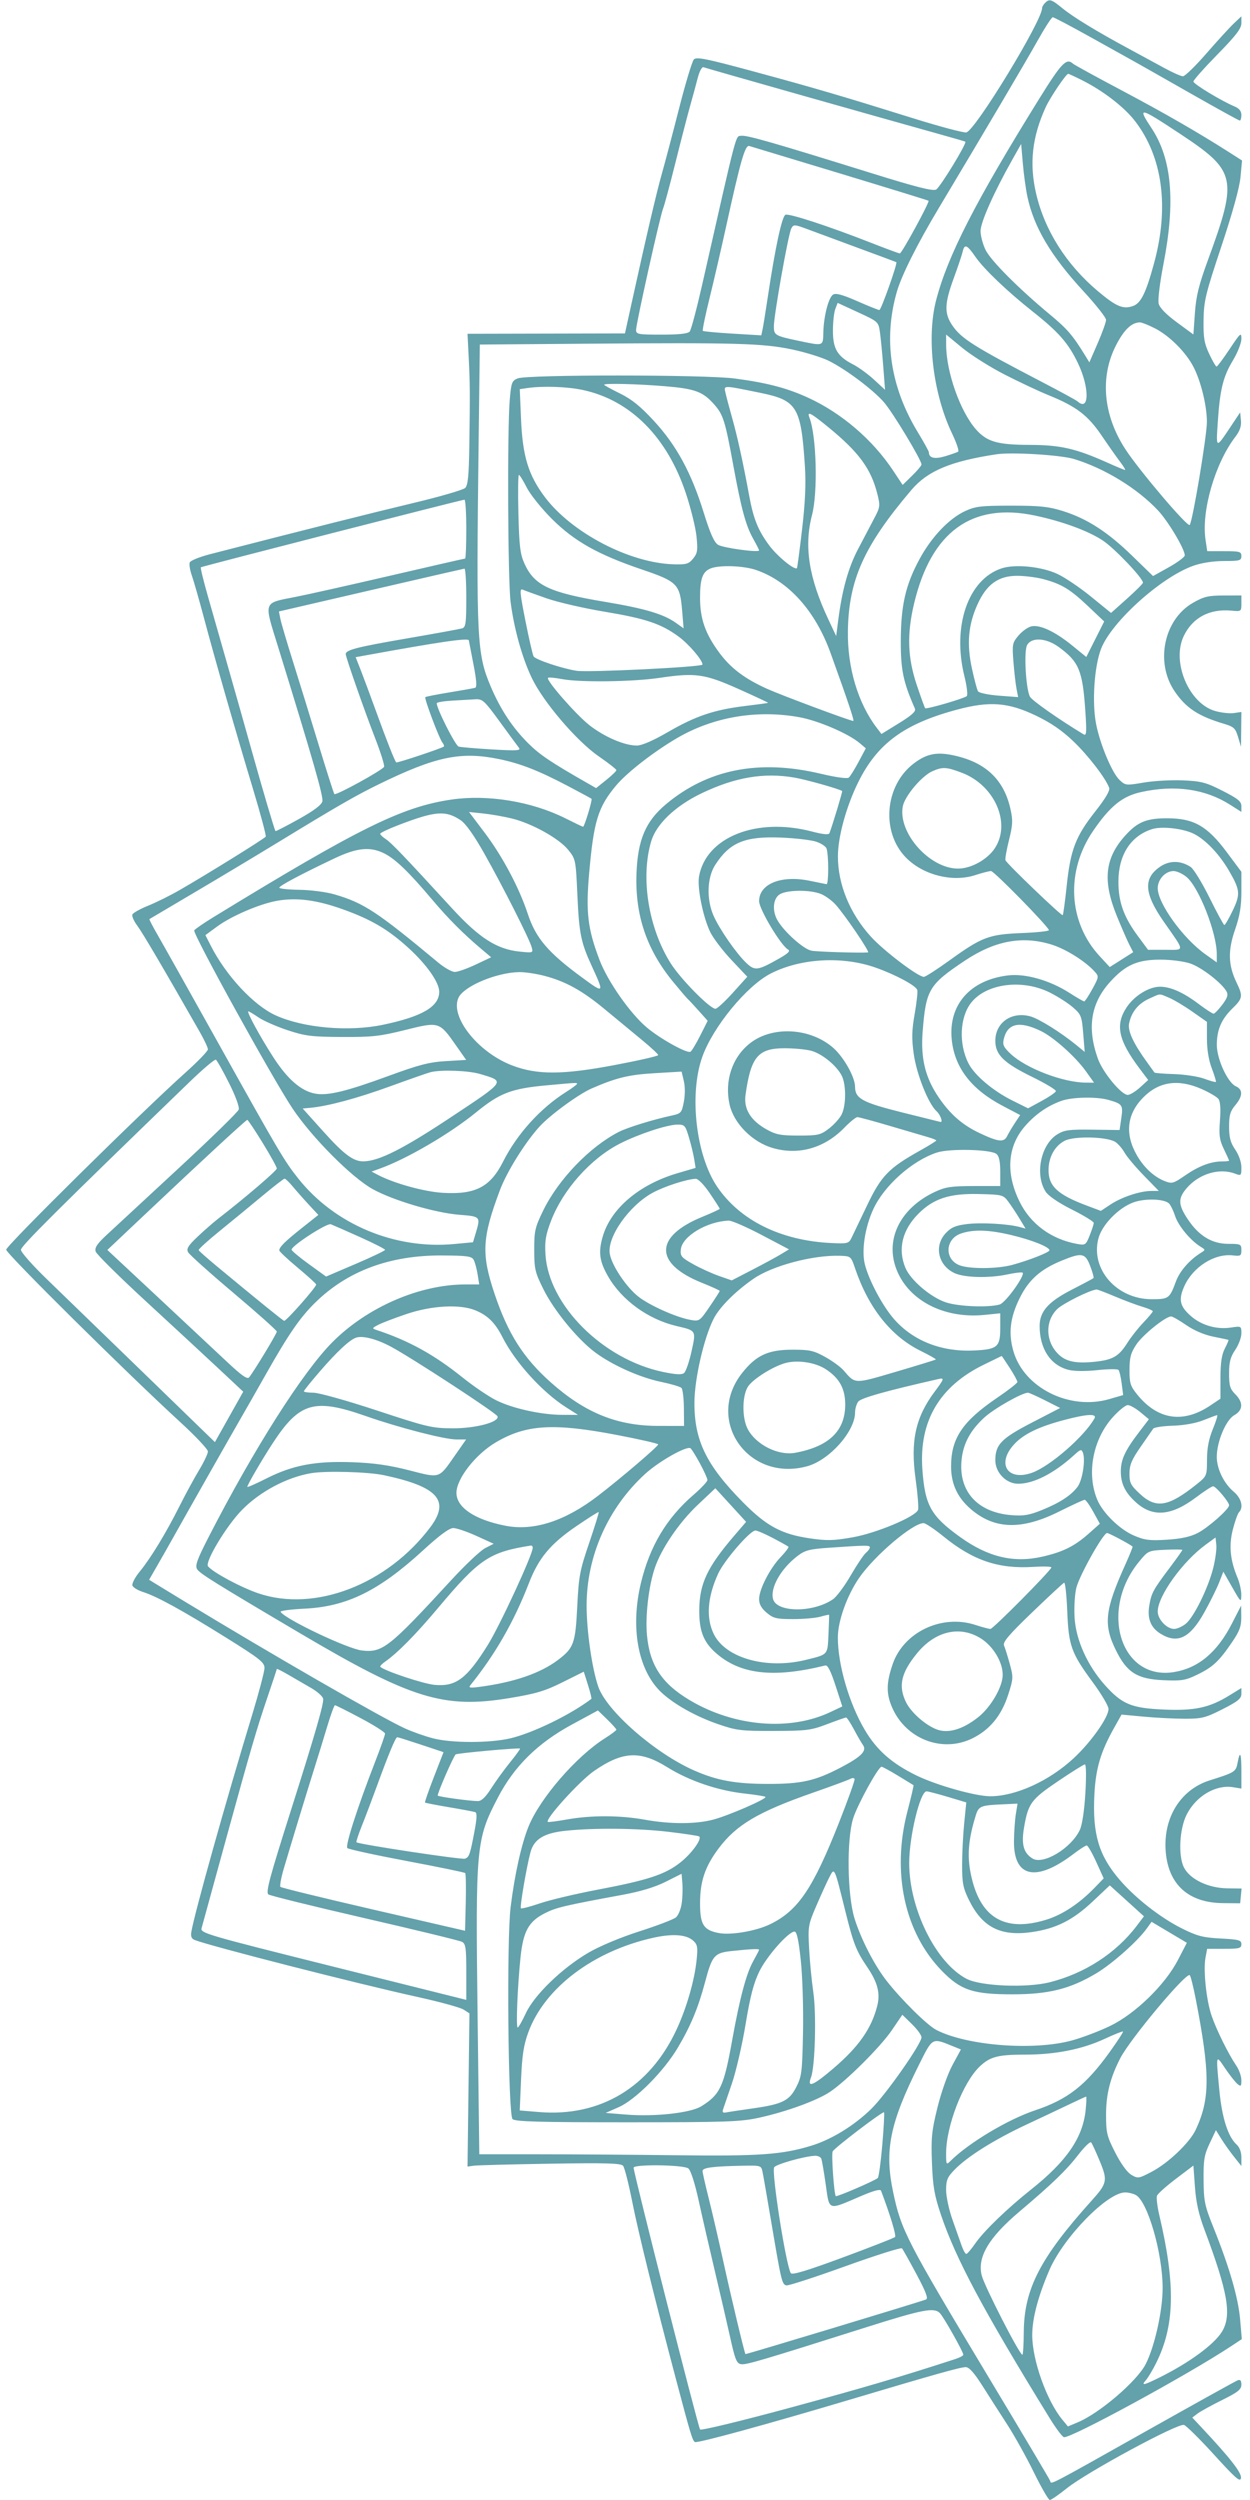 <svg
  xmlns="http://www.w3.org/2000/svg"
  width="380"
  height="760"
  viewBox="0 0 503 1016"
  fill="none"
>
  <path
    fill-rule="evenodd"
    clip-rule="evenodd"
    d="M422.2 1.2C421.54 1.86 421 2.805 421 3.3C421 8.494 393.674 53.304 390.194 53.817C389.012 53.991 379.373 51.425 368.773 48.116C339.327 38.922 328.474 35.738 303.632 29.006C284.567 23.839 280.551 23.032 279.487 24.154C278.785 24.894 276.089 33.825 273.495 44C270.902 54.175 267.755 66.1 266.503 70.5C264.356 78.042 260.109 96.219 254.119 123.5L251.484 135.5L219.492 135.576L187.5 135.651L187.971 145.076C188.514 155.963 188.542 159.818 188.229 181.179C188.053 193.261 187.669 197.188 186.559 198.298C185.767 199.091 176.204 201.865 165.309 204.464C148.655 208.436 120.852 215.437 82.816 225.235C78.59 226.324 74.894 227.833 74.604 228.59C74.314 229.346 74.704 231.744 75.471 233.918C76.238 236.092 78.458 243.862 80.404 251.185C84.849 267.912 93.189 296.992 100.396 320.892C103.447 331.008 105.74 339.612 105.492 340.013C104.995 340.818 81.53 355.377 70.5 361.726C66.65 363.941 60.858 366.815 57.629 368.111C54.4 369.408 51.547 371.016 51.29 371.685C51.034 372.355 51.937 374.387 53.297 376.201C55.398 379.002 63.975 393.59 78.666 419.346C80.5 422.561 82 425.763 82 426.462C82 427.16 77.838 431.461 72.75 436.019C54.99 451.933 -5.29901e-06 506.256 0.016 507.871C0.032 509.484 49.059 558.052 70.75 577.942C76.938 583.616 81.999 588.988 81.997 589.879C81.996 590.771 80.38 594.178 78.407 597.451C76.433 600.724 72.831 607.358 70.402 612.194C64.905 623.14 58.78 633.204 54.248 638.739C52.339 641.07 51.021 643.612 51.319 644.388C51.616 645.164 53.579 646.343 55.68 647.008C61.285 648.781 71.704 654.509 89.354 665.52C103.087 674.088 104.998 675.6 104.985 677.89C104.977 679.326 102.709 687.925 99.946 697C89.322 731.895 76.589 777.341 75.261 785.107C74.94 786.984 75.332 787.914 76.657 788.426C83.308 790.992 142.734 806.184 167 811.522C176.075 813.518 184.576 815.844 185.891 816.691L188.281 818.23L187.891 849.365L187.5 880.5L190 880.144C191.375 879.948 205.357 879.58 221.072 879.327C243.93 878.958 249.859 879.129 250.724 880.183C251.318 880.907 252.963 887.35 254.381 894.5C256.916 907.29 263.51 934.046 272.371 967.5C278.181 989.433 278.904 991.822 279.914 992.447C280.855 993.029 308.867 985.36 343.5 975.039C377.9 964.787 387.838 962 389.995 962C391.337 962 393.441 964.358 396.724 969.541C399.351 973.688 403.892 980.775 406.815 985.291C409.738 989.806 414.616 998.562 417.653 1004.75C420.691 1010.94 423.612 1016 424.145 1016C424.677 1016 427.779 1013.86 431.038 1011.25C439.258 1004.66 476.331 984.625 478.692 985.495C479.686 985.862 485.225 991.357 491 997.706C499.75 1007.33 501.555 1008.88 501.829 1007.05C502.144 1004.95 497.531 999.036 485.788 986.5L482.042 982.5L484.159 980.892C485.323 980.007 489.81 977.532 494.13 975.392C500.605 972.183 501.986 971.086 501.992 969.143C501.998 967.442 501.576 966.949 500.477 967.37C499.64 967.692 484.002 976.365 465.727 986.645C422.227 1011.11 424.845 1009.75 424.287 1008.23C424.031 1007.53 412.806 988.634 399.343 966.232C365.816 910.442 363.745 906.425 360.458 890.8C356.898 873.876 359.127 862.886 370.917 839.235C376.573 827.889 376.174 828.11 384.757 831.585L388.015 832.904L384.604 839.202C382.669 842.776 380.027 850.231 378.497 856.437C376.138 866.004 375.855 868.823 376.24 878.937C376.604 888.536 377.221 892.113 379.869 900C385.889 917.925 397.094 938.895 424.063 982.708C426.503 986.673 429.1 990.161 429.833 990.459C432.041 991.357 480.139 965.201 497.924 953.431L502.174 950.619L501.481 942.559C500.731 933.841 497.098 921.302 490.743 905.5C487.077 896.383 486.714 894.661 486.634 886C486.558 877.785 486.892 875.769 489.097 871.097L491.648 865.695L493.809 869.191C494.997 871.113 497.326 874.394 498.985 876.481L502 880.275V876.792C502 874.636 501.274 872.653 500.092 871.584C496.551 868.379 494.106 860.69 493.035 849.393C491.635 834.629 491.567 834.884 495.373 840.536C497.229 843.291 499.479 846.152 500.373 846.895C501.811 848.088 501.999 847.912 501.993 845.372C501.99 843.793 501.066 841.15 499.941 839.5C496.741 834.806 491.901 825.027 489.899 819.207C487.75 812.961 486.46 800.692 487.416 795.596L488.091 792H495.045C501.178 792 502 791.779 502 790.125C502 788.476 500.988 788.198 493.562 787.808C486.361 787.43 484.051 786.83 477.812 783.715C469.122 779.378 458.905 771.385 452.492 763.908C444.07 754.089 441.473 745.383 442.247 729.564C442.775 718.758 444.744 712.055 450.299 702.156L453.297 696.811L462.399 697.656C467.404 698.12 474.918 698.5 479.096 698.5C485.942 698.5 487.448 698.116 494.346 694.613C500.616 691.429 502 690.3 502 688.372V686.018L497.1 689.033C488.987 694.025 483.029 695.309 470.49 694.764C457.351 694.193 453.547 692.626 446.64 684.945C439.504 677.008 434.805 666.64 434.221 657.545C433.955 653.397 434.267 647.952 434.923 645.29C436.154 640.293 445.825 623.046 447.412 623.017C448.109 623.004 456.18 627.277 457.773 628.502C457.923 628.618 456.645 631.814 454.933 635.606C446.481 654.329 445.828 660.146 451.001 670.655C455.494 679.781 459.67 682.386 470.54 682.847C477.83 683.156 479.342 682.894 484.305 680.464C490.495 677.433 493.024 675.037 498.371 667.138C501.288 662.827 501.99 660.866 501.951 657.138L501.901 652.5L498.172 659.783C492.134 671.573 484.453 677.976 474.458 679.552C452.987 682.937 444.1 654.579 460.399 634.688C464.077 630.2 464.171 630.157 471.057 629.83C474.878 629.648 478.003 629.685 478.002 629.911C478.001 630.137 475.6 633.512 472.667 637.411C466.123 646.109 465.406 647.448 464.563 652.545C463.686 657.843 465.189 661.535 469.225 663.996C476.063 668.165 481.098 665.705 486.878 655.369C489.207 651.205 491.914 645.759 492.892 643.268L494.671 638.739L498.301 645.12C501.792 651.256 501.932 651.375 501.965 648.218C501.984 646.413 501.296 643.263 500.436 641.218C497.428 634.067 496.852 628.127 498.531 621.571C499.384 618.242 500.514 615.086 501.041 614.559C502.954 612.646 502 608.871 498.956 606.31C494.888 602.887 492 596.977 492 592.077C492 585.892 495.699 577.077 499.107 575.138C502.714 573.087 502.858 569.949 499.5 566.591C497.398 564.489 497 563.151 497 558.185C497 553.534 497.531 551.496 499.5 548.595C500.875 546.569 502 543.554 502 541.894C502 538.904 501.962 538.883 497.679 539.525C491.931 540.387 485.758 538.605 481.478 534.847C476.975 530.893 476.367 528.219 478.747 522.839C482.253 514.914 491.029 509.318 498.571 510.198C501.685 510.562 502 510.364 501.997 508.049C501.994 505.637 501.709 505.5 496.673 505.5C490.018 505.5 484.668 502.234 480.151 495.414C476.314 489.622 476.207 487.096 479.626 483.033C484.645 477.067 492.976 474.52 499.435 476.975C501.888 477.908 502 477.796 502 474.422C502 472.306 500.999 469.421 499.5 467.215C497.557 464.356 497 462.267 497 457.845C497 453.233 497.474 451.59 499.5 449.182C502.594 445.506 502.69 442.78 499.773 441.487C496.451 440.015 492.037 430.471 492.017 424.718C491.995 418.57 493.859 414.204 498.38 409.813C502.552 405.762 502.702 404.828 500.056 399.353C496.636 392.273 496.456 386.411 499.399 377.885C501.358 372.209 502 368.369 502 362.326V354.302L496.085 346.356C488.169 335.723 482.691 332.583 472 332.55C463.511 332.524 459.879 333.988 454.925 339.432C446.487 348.706 445.501 357.86 451.391 372.277C453.363 377.104 455.665 382.386 456.507 384.014L458.037 386.973L453.269 389.996L448.5 393.019L444.384 388.561C431.598 374.712 430.542 354.024 441.784 337.618C448.653 327.595 453.625 323.576 461.231 321.9C474.962 318.874 487.272 320.616 497.355 327.01L502 329.956V327.615C502 325.703 500.598 324.562 494.344 321.387C487.567 317.947 485.708 317.459 478.161 317.14C473.471 316.942 466.328 317.345 462.287 318.036C455.157 319.256 454.869 319.226 452.504 317.004C449.448 314.133 444.562 302.48 442.953 294.225C441.246 285.468 442.195 270.993 444.949 263.761C449.133 252.778 469.396 234.521 482.522 229.908C485.882 228.727 490.626 228 494.975 228C501.333 228 502 227.81 502 226C502 224.192 501.333 224 495.061 224H488.123L487.434 219.41C485.678 207.701 491.251 188.405 499.517 177.566C501.381 175.122 502.045 173.19 501.818 170.863L501.5 167.593L497.534 173.547C491.623 182.419 491.684 182.441 492.398 171.683C493.288 158.274 494.543 153.141 498.565 146.462C500.473 143.294 502 139.407 502 137.72C502 134.911 501.641 135.221 497.25 141.819C494.638 145.745 492.239 148.967 491.921 148.978C491.602 148.99 490.252 146.674 488.921 143.83C486.902 139.519 486.521 137.236 486.625 130.08C486.739 122.281 487.4 119.55 493.884 100.079C498.452 86.363 501.242 76.244 501.642 71.945L502.266 65.231L496.883 61.791C484.53 53.895 470.42 45.778 453 36.547C442.825 31.155 434.072 26.351 433.55 25.872C430.905 23.445 428.898 25.54 419.757 40.266C393.964 81.818 382.599 104.027 377.948 121.97C373.957 137.366 376.676 160.025 384.464 176.28C386.251 180.009 387.343 183.288 386.892 183.567C386.44 183.846 384.065 184.678 381.614 185.416C377.337 186.703 375 186.144 375 183.835C375 183.415 372.977 179.739 370.504 175.666C359.339 157.275 356.441 137.939 361.958 118.646C363.876 111.94 370.241 99.23 379.056 84.5C398.033 52.793 414.427 25.021 419.05 16.75C422.048 11.388 424.877 7 425.337 7C425.797 7 432.772 10.678 440.837 15.173C448.902 19.668 457.075 24.22 459 25.29C460.925 26.359 471.097 32.131 481.605 38.117C492.113 44.103 501.001 49 501.355 49C501.71 49 502 47.974 502 46.719C502 45.179 501.107 44.062 499.25 43.28C493.82 40.991 482.5 34.134 482.5 33.133C482.5 32.571 486.888 27.631 492.25 22.154C499.867 14.376 502 11.587 502 9.411V6.626L498.902 9.563C497.199 11.178 492.184 16.663 487.758 21.75C483.333 26.837 479.057 31 478.257 31C477.457 31 474.034 29.483 470.651 27.629C467.268 25.775 460.9 22.317 456.5 19.945C443.282 12.82 433.741 7.012 429.332 3.408C424.755 -0.334 423.975 -0.575 422.2 1.2ZM324 38.932C345.725 45.085 369.35 51.747 376.5 53.736C383.65 55.725 389.641 57.452 389.813 57.573C390.572 58.107 379.551 76.17 377.941 77.032C376.611 77.744 370 76.078 352.324 70.576C311.526 57.877 301.014 54.858 298.73 55.184C296.349 55.524 297.341 51.741 282.913 115.493C280.673 125.39 278.372 134.052 277.798 134.743C277.083 135.604 273.489 136 266.378 136C256.789 136 256 135.853 256 134.068C256 131.567 265.783 87.633 266.989 84.72C267.495 83.499 269.761 75.075 272.026 66C274.292 56.925 276.972 46.575 277.982 43C278.993 39.425 280.376 34.339 281.054 31.698C281.752 28.984 282.769 27.081 283.394 27.32C284.002 27.553 302.275 32.778 324 38.932ZM437.283 32.619C445.83 36.911 454.366 43.494 458.745 49.169C469.997 63.755 472.733 84.146 466.504 107C463.189 119.161 461.157 123.263 457.89 124.388C453.889 125.767 451.096 124.576 443.678 118.33C430.849 107.526 422.04 93.608 418.574 78.664C415.742 66.453 416.96 55.56 422.507 43.5C424.336 39.522 430.763 30 431.618 30C431.865 30 434.414 31.179 437.283 32.619ZM477 54.334C499.991 69.531 500.614 72.326 488.438 105.603C484.693 115.838 483.593 120.3 483.11 127.218L482.5 135.935L475.775 130.991C471.437 127.802 468.814 125.108 468.386 123.401C468.004 121.88 468.846 114.961 470.365 107.128C475.259 81.9 473.734 64.58 465.528 52.163C459.608 43.207 460.388 43.354 477 54.334ZM339 70.533C358.525 76.45 374.661 81.425 374.859 81.588C375.407 82.041 363.99 103 363.196 102.998C362.813 102.997 357.55 101.052 351.5 98.675C334.505 91.999 318.28 86.679 316.73 87.273C315.288 87.827 312.549 100.58 309.487 121C308.621 126.775 307.683 132.577 307.401 133.893L306.89 136.287L295.224 135.589C288.808 135.206 283.364 134.697 283.126 134.46C282.888 134.222 284.11 128.283 285.841 121.264C287.572 114.244 290.566 101.3 292.495 92.5C298.462 65.271 300.304 58.84 301.998 59.335C302.824 59.576 319.475 64.615 339 70.533ZM415.053 80C417.723 92.449 424.598 104.023 437.864 118.403C442.889 123.85 447 129.063 447 129.987C447 130.91 445.474 135.175 443.609 139.464L440.218 147.263L438.449 144.381C433.464 136.263 431.255 133.697 424.221 127.856C411.375 117.189 400.119 105.877 398.006 101.513C396.903 99.234 396 95.79 396 93.862C396 90.352 401.38 78.256 408.821 65.034L412.498 58.5L413.186 66.5C413.564 70.9 414.404 76.975 415.053 80ZM347 101.049C354.975 103.985 361.62 106.457 361.766 106.543C362.363 106.893 355.598 126 354.877 126C354.448 126 350.388 124.369 345.856 122.377C339.857 119.739 337.191 119.019 336.057 119.731C334.203 120.896 332.23 128.625 332.096 135.25C331.986 140.704 332.174 140.641 322.315 138.565C312.431 136.485 312 136.236 312 132.617C312 128.157 317.881 95.09 319.07 92.87C320.01 91.113 320.31 91.134 326.275 93.374C329.699 94.659 339.025 98.113 347 101.049ZM393.865 104.304C397.307 109.306 406.776 118.361 417.189 126.607C427.73 134.955 431.643 139.414 435.545 147.526C440.318 157.449 440.257 167.463 435.45 163.147C434.928 162.678 428.65 159.248 421.5 155.526C393.206 140.796 388.18 137.63 384.506 132.224C381.193 127.348 381.321 123.381 385.125 113C386.839 108.325 388.464 103.487 388.737 102.25C389.451 99.013 390.519 99.44 393.865 104.304ZM355.116 135.124C355.455 137.531 356.059 143.758 356.458 148.962L357.183 158.424L352.691 154.283C350.22 152.005 346.397 149.223 344.194 148.099C337.838 144.856 336 141.791 336 134.43C336 130.965 336.431 126.997 336.958 125.611L337.916 123.092L346.208 126.92C354.476 130.737 354.502 130.76 355.116 135.124ZM466.783 133.396C472.784 136.444 479.489 143.158 482.595 149.231C485.583 155.073 487.966 164.885 487.985 171.429C488.002 177.059 482.157 212.066 480.987 213.343C480.105 214.305 460.676 191.447 454.934 182.69C445.866 168.864 444.421 153.338 451 140.426C454.259 134.029 457.352 131.054 460.783 131.015C461.489 131.007 464.189 132.078 466.783 133.396ZM405.777 152.216C411.675 155.237 419.65 158.988 423.5 160.551C434.936 165.194 439.552 168.694 445.194 177C447.997 181.125 451.403 185.963 452.763 187.75C454.124 189.537 455.001 191 454.712 191C454.423 191 451.214 189.666 447.581 188.037C434.752 182.28 428.457 180.839 416 180.806C402.821 180.772 398.559 179.539 394.116 174.48C387.707 167.18 382.062 151.198 382.017 140.228L382 135.956L388.527 141.34C392.116 144.3 399.879 149.195 405.777 152.216ZM319.374 142.012C324.804 143.156 331.554 145.25 334.374 146.666C341.454 150.221 352.245 158.329 356.745 163.476C360.266 167.503 372 186.958 372 188.768C372 189.222 370.275 191.278 368.168 193.336L364.335 197.079L360.495 191.289C352.12 178.663 339.489 167.84 325.84 161.594C317.25 157.663 309.143 155.549 296 153.812C284.005 152.227 211.786 152.198 207.904 153.777C205.517 154.748 205.255 155.457 204.654 162.568C203.624 174.752 203.891 236.016 205.012 244.678C206.425 255.589 209.679 267.259 213.609 275.5C218.277 285.291 231.882 301.216 240.872 307.413C244.793 310.115 248 312.628 248 312.996C248 313.364 246.146 315.155 243.879 316.977L239.758 320.288L236.629 318.502C221.49 309.857 216.919 306.793 212.243 302.155C205.856 295.821 200.921 288.374 196.994 279.145C191.309 265.786 191.025 260.192 192 180.762L192.5 140.023L236 139.68C296.475 139.203 307.504 139.512 319.374 142.012ZM267.687 156.958C279.999 157.977 283.173 159.155 287.797 164.422C291.425 168.554 292.194 171.009 295.489 189C298.736 206.725 300.579 213.552 303.551 218.87C304.898 221.28 306 223.447 306 223.687C306 224.676 291.327 222.671 289.311 221.406C287.727 220.413 286.112 216.78 283.471 208.267C278.47 192.149 272.453 181.055 263.337 171.149C257.805 165.137 254.272 162.275 249.458 159.905C245.906 158.156 243 156.562 243 156.363C243 155.699 256.357 156.021 267.687 156.958ZM234.27 158.469C253.666 162.579 268.633 177.58 276.262 200.556C278.261 206.575 280.195 214.425 280.56 218C281.137 223.643 280.957 224.831 279.196 227C277.414 229.196 276.455 229.48 271.306 229.335C253.404 228.831 229.871 216.553 218.93 202.008C212.238 193.112 209.879 185.393 209.247 170.329L208.736 158.158L211.618 157.729C217.949 156.786 227.853 157.11 234.27 158.469ZM306.402 159.631C321.476 162.701 323.04 165.271 324.617 189.56C325.076 196.635 324.736 204.2 323.469 215.06C322.478 223.552 321.541 230.664 321.387 230.864C320.554 231.942 313.38 226.079 310.094 221.635C305.573 215.519 303.711 210.899 301.98 201.5C299.492 187.99 297.181 177.431 295.086 170C293.923 165.875 292.691 161.23 292.347 159.679C291.64 156.489 290.988 156.491 306.402 159.631ZM334.192 173.657C346.509 183.734 351.469 190.486 354.034 200.668C355.269 205.57 355.205 206.084 352.781 210.668C351.375 213.326 348.426 218.933 346.227 223.128C342.245 230.724 339.758 239.629 338.163 252L337.325 258.5L334.152 251.749C326.201 234.833 324.194 222.033 327.5 209.339C329.93 200.008 329.332 177.178 326.462 169.75C325.365 166.909 326.881 167.676 334.192 173.657ZM433.992 186.546C446.466 190.351 459.743 198.49 468.16 207.49C472.295 211.912 478.98 223.149 478.994 225.701C478.997 226.362 476.098 228.525 472.55 230.509L466.1 234.116L457.552 225.808C447.62 216.156 439.319 210.799 429.5 207.705C423.674 205.87 420.152 205.5 408.5 205.5C396.211 205.5 393.921 205.767 389.765 207.687C383.237 210.702 376.183 218.087 371.317 227C365.55 237.563 363.619 245.922 363.579 260.5C363.547 272.279 364.59 277.259 369.335 288C369.817 289.092 368.055 290.697 362.864 293.897L355.73 298.294L353.894 295.897C346.212 285.868 341.86 271.35 342.082 256.492C342.393 235.644 348.606 221.84 367.91 199.106C374.482 191.366 383.87 187.434 402.5 184.617C408.721 183.677 428.573 184.893 433.992 186.546ZM211.58 198.157C213.017 200.993 217.637 206.744 221.846 210.936C230.947 219.998 240.586 225.408 258.411 231.458C272.762 236.328 273.814 237.395 274.701 247.975L275.321 255.364L272.139 253.099C267.155 249.55 259.473 247.277 243.381 244.589C220.779 240.814 214.675 237.925 210.667 229.108C208.896 225.214 208.512 222.061 208.181 208.75C207.966 200.088 208.055 193 208.378 193C208.702 193 210.142 195.321 211.58 198.157ZM187 215C187 221.6 186.789 227 186.532 227C186.275 227 172.662 230.112 156.282 233.917C139.902 237.721 122.565 241.607 117.755 242.552C104.26 245.206 104.687 244.032 110.441 262.653C124.696 308.785 128.975 323.704 128.514 325.664C128.169 327.131 125.057 329.468 118.846 332.924C113.809 335.728 109.586 337.904 109.462 337.761C109.065 337.303 104.252 321.003 99.641 304.5C97.182 295.7 92.92 280.625 90.17 271C87.421 261.375 83.724 248.421 81.956 242.213C80.188 236.005 78.912 230.756 79.121 230.549C79.474 230.198 184.603 203.236 186.25 203.074C186.662 203.033 187 208.4 187 215ZM418.022 209.505C429.175 211.851 439.779 215.746 445.687 219.668C450.46 222.836 462.001 234.962 461.999 236.807C461.999 237.188 459.081 240.109 455.515 243.299L449.031 249.097L440.791 242.391C436.26 238.702 430.108 234.565 427.12 233.198C420.619 230.221 410.015 229.18 404.556 230.982C390.94 235.475 384.394 254.458 389.438 274.824C390.458 278.941 390.868 282.484 390.376 282.914C389.259 283.891 373.994 288.328 373.489 287.822C373.281 287.614 371.736 283.34 370.055 278.324C366.322 267.182 366.026 257.619 369.028 245.099C375.982 216.092 392.453 204.126 418.022 209.505ZM304.692 231.617C317.974 236.126 328.879 248.274 335.065 265.452C342.247 285.397 344.79 293 344.279 293C343.056 293 315.24 282.63 309.313 279.965C300.155 275.847 294.482 271.567 289.828 265.267C284.12 257.54 282 251.489 282 242.924C282 235.153 283.021 232.335 286.315 231.007C289.896 229.564 299.594 229.886 304.692 231.617ZM187 242.933C187 253.433 186.79 254.928 185.25 255.384C184.287 255.669 174.085 257.526 162.577 259.509C142.592 262.953 138 264.135 138 265.832C138 267.072 145.555 288.667 149.952 299.995C152.192 305.768 153.832 310.997 153.594 311.615C153.096 312.913 134.05 323.384 133.389 322.723C133.148 322.481 130.231 313.332 126.909 302.392C123.587 291.451 118.882 276.2 116.454 268.5C114.026 260.8 111.772 253.15 111.445 251.5L110.851 248.5L148.175 239.848C168.704 235.09 185.838 231.153 186.25 231.098C186.662 231.044 187 236.37 187 242.933ZM421.5 235.356C428.91 237.331 432.372 239.422 439.662 246.329L446.244 252.565L442.609 259.783L438.974 267.002L433.251 262.34C426.201 256.598 419.989 253.714 416.537 254.58C415.138 254.931 412.818 256.616 411.381 258.324C408.921 261.247 408.803 261.871 409.361 268.965C409.687 273.109 410.25 278.032 410.613 279.905L411.272 283.309L403.486 282.72C399.195 282.396 395.372 281.601 394.969 280.95C394.568 280.301 393.455 276.139 392.496 271.702C390.333 261.689 390.983 254.016 394.695 245.744C398.403 237.481 403.218 233.996 410.9 234.012C413.98 234.018 418.75 234.623 421.5 235.356ZM219.762 243.207C224.306 244.784 234.799 247.2 243.08 248.578C259.882 251.373 266.153 253.474 273.251 258.684C277.469 261.781 283 268.251 283 270.089C283 271.071 236.644 273.356 231.822 272.612C225.971 271.709 215.177 268.096 214.355 266.766C213.989 266.173 212.494 259.667 211.033 252.309C208.773 240.926 208.609 239.036 209.938 239.636C210.797 240.024 215.218 241.631 219.762 243.207ZM482.296 245.004C470.512 251.762 466.893 269.139 474.824 280.882C479.448 287.729 484.485 291.05 494.975 294.169C498.928 295.345 499.589 295.966 500.648 299.5L501.846 303.5L501.923 296.423L502 289.346L498.961 289.792C497.29 290.038 493.895 289.671 491.418 288.977C480.702 285.977 473.552 269.068 478.548 258.54C482.116 251.022 489.054 247.318 497.978 248.169C501.934 248.547 502 248.499 502 245.276V242L494.75 242.009C488.542 242.017 486.752 242.448 482.296 245.004ZM188.03 260.25C188.047 260.387 188.882 264.702 189.886 269.837C191.163 276.372 191.379 279.277 190.605 279.517C189.997 279.706 185.279 280.55 180.121 281.392C174.963 282.235 170.565 283.102 170.349 283.318C169.846 283.821 175.957 300.08 177.286 301.774C177.835 302.475 178.108 303.203 177.893 303.393C177.092 304.097 158.846 310.178 158.534 309.845C157.867 309.134 154.696 301.121 150.482 289.5C148.089 282.9 145.211 275.156 144.085 272.292L142.04 267.083L145.27 266.493C176.161 260.849 187.896 259.136 188.03 260.25ZM427.693 262.892C435.975 268.892 437.461 272.443 438.575 288.895C439.166 297.631 439.056 299.156 437.889 298.449C427.784 292.333 416.914 284.707 416.079 283.148C414.398 280.006 413.54 264.729 414.902 262.184C416.666 258.886 422.618 259.216 427.693 262.892ZM297.709 280.035C304.391 283.027 309.778 285.549 309.679 285.64C309.581 285.731 305.367 286.305 300.315 286.915C287.785 288.429 280.196 290.99 269 297.48C262.88 301.028 258.357 302.989 256.288 302.994C251.292 303.004 243.04 299.45 237 294.688C231.53 290.375 219.293 276.374 220.201 275.466C220.462 275.204 223.061 275.443 225.975 275.995C233.274 277.379 254.634 277.106 265.5 275.489C280.122 273.313 283.879 273.843 297.709 280.035ZM200.57 293.25C204.272 298.337 207.788 303.123 208.384 303.885C209.301 305.055 207.617 305.161 197.484 304.569C190.893 304.184 184.78 303.665 183.899 303.415C182.562 303.035 174.966 288.013 174.992 285.798C174.996 285.411 177.813 284.936 181.25 284.74C184.688 284.545 188.926 284.299 190.67 284.193C193.588 284.015 194.375 284.735 200.57 293.25ZM418.516 290.837C424.569 293.741 429.111 296.855 433.694 301.241C439.75 307.036 446.827 316.229 448.265 320.167C448.672 321.281 446.761 324.517 442.512 329.91C434.63 339.914 432.544 345.37 431.008 360C430.344 366.325 429.615 371.693 429.388 371.93C428.945 372.39 406.758 351.104 406.119 349.606C405.909 349.114 406.552 345.44 407.547 341.443C409.104 335.19 409.186 333.411 408.135 328.715C405.566 317.232 398.547 310.29 386.504 307.318C378.605 305.368 374.352 306.088 368.817 310.309C356.966 319.348 355.486 338.332 365.825 348.671C372.862 355.708 384.683 358.642 393.88 355.634C396.628 354.735 399.501 354 400.264 354C401.467 354 423.001 375.965 423.791 377.997C423.951 378.408 419.001 378.947 412.791 379.195C399.346 379.73 396.573 380.78 383.299 390.36C378.238 394.012 373.586 397 372.962 397C370.589 397 356.615 386.389 351.401 380.627C342.838 371.166 338.02 359.41 338.027 348C338.032 340.122 341.391 327.84 346.232 318C354.013 302.182 364.952 294.136 386.5 288.383C399.712 284.855 407.254 285.433 418.516 290.837ZM322.206 291.444C329.983 292.831 342.306 298.116 346.933 302.049L349.366 304.117L346.433 309.615C344.82 312.639 343.03 315.516 342.455 316.009C341.823 316.55 337.271 315.925 330.955 314.429C305.92 308.498 285.101 312.622 268.102 326.88C259.865 333.789 256.654 341.377 256.166 355.088C255.564 372.026 260.326 386.017 271.167 399.162C274.042 402.648 276.674 405.725 277.016 406C277.359 406.275 279.318 408.38 281.37 410.678L285.102 414.855L282.073 420.855C280.408 424.155 278.625 427.113 278.113 427.43C276.778 428.255 265.849 422.192 260.393 417.6C253.575 411.861 244.467 398.849 241.133 390.086C236.359 377.533 235.545 370.789 236.913 355.119C238.781 333.71 240.507 328.064 247.88 319.235C252.241 314.012 262.999 305.631 272.524 300.037C287.217 291.407 304.873 288.353 322.206 291.444ZM200.394 308.51C209.103 310.309 216.487 313.21 228.558 319.576C233.476 322.17 237.677 324.441 237.894 324.623C238.335 324.994 235.015 336 234.462 336C234.268 336 231.037 334.458 227.282 332.573C213.64 325.727 195.77 322.78 180.997 324.94C160.888 327.88 143.445 336.497 84.261 372.723C80.28 375.16 76.758 377.582 76.436 378.104C75.692 379.307 108.341 438.468 116.388 450.5C124.293 462.319 140.462 478.57 149 483.277C157.39 487.901 174.38 492.921 184.25 493.692C192.777 494.357 192.848 494.436 190.863 501.061L189.727 504.855L182.113 505.571C157.965 507.843 133.557 497.607 118.755 479C113.034 471.807 110.965 468.307 86.256 424C74.753 403.375 63.678 383.624 61.645 380.109C59.612 376.594 58.073 373.629 58.225 373.522C58.376 373.414 66.375 368.684 76 363.01C85.625 357.337 101.375 347.889 111 342.015C134.523 327.659 142.069 323.312 151.341 318.777C174.565 307.418 184.769 305.282 200.394 308.51ZM388.253 313.994C401.73 319.036 408.545 334.534 401.78 344.756C398.741 349.349 392.134 353 386.864 353C375.28 353 362.375 338.475 364.395 327.71C365.177 323.541 372.135 315.286 376.452 313.406C380.589 311.604 382.062 311.677 388.253 313.994ZM320.566 316.051C325.41 316.909 338.761 320.683 339.757 321.476C339.971 321.646 335.928 335.054 334.596 338.591C334.313 339.342 332.046 339.125 327.342 337.899C304.901 332.049 284.427 340.225 281.592 356.169C280.782 360.724 283.188 372.69 286.138 378.784C287.343 381.274 291.225 386.381 294.764 390.132L301.198 396.953L295.349 403.444C292.132 407.014 288.954 409.949 288.287 409.967C286.065 410.027 274.141 397.939 270.083 391.513C261.01 377.147 257.737 356.624 262.163 341.85C264.243 334.906 271.923 327.564 282.394 322.507C296.178 315.849 308.072 313.838 320.566 316.051ZM184.691 333.325C186.78 334.721 190.126 339.439 194.375 346.979C201.974 360.465 212.593 381.458 213.558 384.902C214.223 387.276 214.167 387.297 208.647 386.727C199.39 385.772 192.265 381.202 181.159 369.096C161.654 347.835 156.517 342.468 154.283 341.018C153.027 340.203 152 339.23 152 338.856C152 338.481 155.263 336.92 159.25 335.386C174.372 329.57 178.565 329.23 184.691 333.325ZM205.472 332.625C213.622 334.6 224.649 340.721 228.394 345.348C231.449 349.123 231.497 349.36 232.153 363.836C232.858 379.423 233.579 382.984 237.953 392.509C243.132 403.787 243.074 403.866 234.354 397.484C220.219 387.137 215.263 381.34 211.948 371.273C208.504 360.817 201.71 348.022 194.588 338.579L188.114 329.996L193.807 330.587C196.938 330.912 202.187 331.829 205.472 332.625ZM482.824 338.933C487.572 341.384 493.026 347.134 496.897 353.77C501.523 361.699 501.68 363.347 498.451 370.104C496.9 373.347 495.378 375.966 495.066 375.924C494.755 375.882 492.04 370.879 489.034 364.805C486.027 358.732 482.587 353.121 481.39 352.336C477.324 349.672 472.817 349.622 469.013 352.2C462.027 356.933 462.44 363.088 470.522 374.673C479.19 387.098 479.138 386 471.067 386H464.063L459.867 380.32C454.175 372.615 451.995 366.479 452.022 358.239C452.057 347.438 457.001 339.738 465.685 336.962C469.678 335.685 478.498 336.699 482.824 338.933ZM329.234 342.074C331.288 342.763 333.179 344.04 333.436 344.913C334.322 347.918 334.288 359.5 333.395 359.337C332.903 359.248 329.797 358.618 326.493 357.937C314.984 355.567 306 359.204 306 366.233C306 369.483 314.828 384.245 317.75 385.88C318.832 386.485 317.834 387.465 313.852 389.707C305.38 394.476 304.258 394.617 300.804 391.347C296.715 387.477 289.798 377.478 287.437 372.025C284.556 365.369 284.865 356.616 288.162 351.5C294.07 342.335 300.212 339.793 315 340.395C320.775 340.63 327.18 341.386 329.234 342.074ZM153.841 346.919C158.265 349.176 163.744 354.478 173.043 365.5C179.687 373.376 185.817 379.526 193.304 385.831L197.108 389.034L190.804 392.016C187.337 393.656 183.526 394.999 182.336 394.999C181.146 395 178.144 393.313 175.665 391.25C150.701 370.48 145.396 366.988 133.5 363.497C130.168 362.518 123.833 361.683 119.254 361.618C114.719 361.553 111.006 361.168 111.004 360.763C111 359.99 119.982 355.218 133.5 348.812C142.676 344.464 148.049 343.964 153.841 346.919ZM479.748 356.442C484.782 360.677 492 379.136 492 387.772V391.124L487.359 387.812C478.226 381.294 468 367.105 468 360.95C468 357.375 471.119 354 474.423 354C475.756 354 478.152 355.099 479.748 356.442ZM331.282 363.377C333.052 364.134 335.662 366.047 337.082 367.627C340.927 371.906 351.164 386.99 350.273 387.064C346.955 387.339 329.855 386.819 327.306 386.366C324.057 385.789 315.959 378.511 313.368 373.839C311.28 370.075 311.674 365.342 314.223 363.557C317.025 361.594 326.872 361.49 331.282 363.377ZM136.773 369.522C148.367 373.666 155.262 377.723 163.514 385.256C170.917 392.014 176 399.252 176 403.037C176 409.077 169.159 413.103 153.185 416.462C139.211 419.4 120.726 417.768 109.438 412.6C100.511 408.513 89.325 396.468 83.128 384.268L80.978 380.036L85.739 376.539C91.609 372.228 103.068 367.318 110.174 366.07C118.082 364.68 126.16 365.729 136.773 369.522ZM424.864 383.881C430.674 385.689 438.53 390.613 442.365 394.851C444.145 396.818 444.121 397.008 441.438 401.936C439.922 404.721 438.416 406.988 438.091 406.974C437.766 406.96 435.025 405.368 432 403.435C424.079 398.374 414.235 395.579 407.233 396.402C391.75 398.222 382.832 408.395 384.295 422.57C385.466 433.917 392.257 442.735 404.97 449.415L412.096 453.159L409.994 456.33C408.838 458.073 407.398 460.504 406.794 461.731C405.498 464.365 403.232 464.106 395.5 460.441C388.58 457.162 383.637 452.829 378.962 445.944C373.489 437.885 371.6 430.058 372.477 419.072C373.826 402.163 375.026 400.154 389.593 390.428C401.8 382.278 413.021 380.195 424.864 383.881ZM353.5 393.291C361.465 396.123 369.592 400.481 370.268 402.283C370.519 402.952 370.054 407.325 369.235 412C368.036 418.845 367.961 422.035 368.854 428.38C370.016 436.641 374.788 448.593 378.131 451.619C379.637 452.981 380.789 456.082 379.75 455.974C379.612 455.96 372.541 454.202 364.036 452.069C347.886 448.018 345.012 446.444 344.99 441.639C344.972 437.65 340.296 429.409 335.93 425.672C326.555 417.648 311.315 416.888 302.28 423.994C295.059 429.674 291.855 439.304 293.998 448.881C295.717 456.564 303.236 464.141 311.536 466.553C322.029 469.604 332.559 466.617 340.645 458.297C342.942 455.934 345.327 454 345.946 454C346.564 454 352.566 455.628 359.285 457.617C366.003 459.606 372.963 461.652 374.75 462.164C376.537 462.675 378 463.276 378 463.498C378 463.72 375.046 465.554 371.435 467.574C358.677 474.708 355.628 477.853 349.946 489.737C347.115 495.657 344.256 501.625 343.592 503C342.45 505.364 342.006 505.482 335.442 505.176C314.865 504.214 298.222 496.001 288.907 482.212C280.357 469.553 277.516 444.862 282.861 429.655C287.167 417.404 300.98 400.578 310.826 395.588C323.039 389.399 339.987 388.487 353.5 393.291ZM481.266 391.575C485.857 393.139 494.168 399.578 495.989 402.98C496.708 404.323 496.276 405.63 494.22 408.341C492.724 410.314 491.143 411.944 490.707 411.964C490.271 411.984 487.551 410.216 484.662 408.035C478.42 403.322 473.224 401 468.918 401C464.425 401 458.473 404.687 455.351 409.405C450.653 416.504 451.971 422.747 460.587 434.208L464.126 438.915L460.813 441.928C458.991 443.586 456.754 444.955 455.843 444.971C453.256 445.016 445.695 435.874 443.689 430.275C439.212 417.776 440.774 407.804 448.568 399.135C454.827 392.174 459.703 390.002 469.072 390.001C473.342 390 478.66 390.687 481.266 391.575ZM218.54 396.532C227.272 398.776 234.094 402.536 243.31 410.185C247.814 413.924 254.537 419.48 258.25 422.534C261.963 425.587 265 428.404 264.999 428.793C264.999 429.182 256.908 431.025 247.02 432.89C226.149 436.825 215.811 436.86 205.718 433.028C191.812 427.748 180.284 413.256 183.819 405.498C185.953 400.814 199.214 395.218 208.54 395.066C210.762 395.03 215.262 395.689 218.54 396.532ZM424.31 403.448C427.499 405.062 431.684 407.759 433.608 409.441C436.871 412.293 437.149 413.008 437.718 420L438.328 427.5L434.914 424.71C428.605 419.554 419.74 414.022 416.24 413.056C408.62 410.952 402 415.575 402 423C402 428.635 405.428 431.995 416.922 437.624C422.397 440.306 426.762 442.93 426.62 443.456C426.478 443.983 423.874 445.766 420.834 447.419L415.305 450.425L408.903 447.24C401.016 443.318 393.537 436.98 391.084 432.143C387.06 424.206 387.539 413.399 392.175 407.505C398.369 399.631 413.091 397.772 424.31 403.448ZM472.577 405.468C474.51 406.275 478.77 408.815 482.045 411.113L488 415.29V422.134C488 426.53 488.707 430.839 489.976 434.18C491.063 437.04 491.808 439.525 491.632 439.701C491.456 439.877 489.329 439.288 486.906 438.393C484.483 437.497 478.999 436.653 474.719 436.518C470.44 436.382 466.821 436.098 466.679 435.886C466.536 435.674 465.275 433.925 463.876 432C458.146 424.115 455.749 419.004 456.357 415.966C457.283 411.336 460.061 407.877 464.458 405.88C469.343 403.661 468.371 403.71 472.577 405.468ZM102.597 413.501C104.624 414.877 109.931 417.207 114.391 418.68C121.563 421.049 124.118 421.366 136.5 421.429C148.775 421.491 151.938 421.141 162.173 418.585C175.924 415.151 176.033 415.183 182.739 424.743L186.954 430.752L178.727 431.236C171.967 431.635 167.812 432.708 155.425 437.253C138.176 443.583 130.64 445.398 125.56 444.445C119.832 443.371 114.323 438.57 108.55 429.622C103.117 421.199 97.579 411 98.439 411C98.699 411 100.57 412.125 102.597 413.501ZM420.508 419.004C425.72 421.527 434.574 429.443 438.812 435.369L442.124 440L438.812 439.985C429.526 439.944 414.471 434.185 408.196 428.274C405.352 425.595 404.883 424.577 405.428 422.274C406.952 415.841 411.801 414.789 420.508 419.004ZM327.277 427.06C331.628 428.268 337.445 433.026 339.551 437.099C341.435 440.741 341.408 449.311 339.501 452.998C338.677 454.592 336.348 457.157 334.326 458.698C330.959 461.264 329.925 461.5 322.075 461.5C314.785 461.5 312.832 461.125 309.039 459C302.544 455.361 299.689 450.69 300.479 445C302.632 429.493 305.559 425.997 316.385 426.006C320.298 426.009 325.2 426.483 327.277 427.06ZM90.574 440.147C93.227 445.43 94.857 449.877 94.523 450.926C94.212 451.909 83.059 462.79 69.74 475.106C56.421 487.423 43.324 499.556 40.637 502.068C36.905 505.556 35.9 507.109 36.384 508.634C36.733 509.733 46.126 519.019 57.259 529.271C68.392 539.523 81.741 551.887 86.923 556.747L96.347 565.582L90.594 575.833L84.84 586.084L56.17 558.256C40.402 542.95 22.662 525.762 16.75 520.059C10.838 514.356 6 508.895 6 507.924C6 506.397 20.959 491.507 74.418 439.823C79.923 434.501 84.794 430.373 85.242 430.65C85.69 430.927 88.089 435.2 90.574 440.147ZM192.586 436.47C202.961 439.551 203.26 439.105 180.797 454.01C161.302 466.946 151.477 471.904 145.2 471.974C141.089 472.02 137.291 469.187 128.832 459.762L120.518 450.5L123.509 450.226C130.742 449.563 142.555 446.39 156 441.499C163.975 438.598 171.4 436.001 172.5 435.728C176.795 434.663 187.88 435.072 192.586 436.47ZM275.406 447.814C274.549 452.245 274.282 452.547 270.5 453.36C262.937 454.986 252.519 458.205 248.986 460.007C237.197 466.022 224.381 479.355 218.237 492C214.911 498.847 214.595 500.24 214.612 508C214.63 515.82 214.935 517.108 218.429 524.105C222.707 532.671 232.131 544.172 239.262 549.531C246.146 554.705 257.442 559.783 266.035 561.569C270.141 562.422 273.921 563.537 274.435 564.046C274.95 564.555 275.4 568.24 275.435 572.235L275.5 579.5L265 579.489C248.338 579.472 235.315 574.209 221.437 561.885C210.209 551.914 203.935 542.045 198.478 525.773C193.059 509.619 193.398 503.066 200.648 483.736C203.456 476.251 210.773 464.471 216.67 457.942C220.945 453.21 232.634 444.65 238 442.323C248.026 437.974 253.015 436.766 263.5 436.148L274.5 435.5L275.406 439.314C275.946 441.592 275.946 445.016 275.406 447.814ZM232 440.487C232 440.756 230.088 442.18 227.75 443.653C217.123 450.35 207.662 460.783 201.945 472.11C196.755 482.39 190.74 485.522 177.625 484.774C169.957 484.337 157.7 480.959 151 477.437L148.5 476.123L151.769 474.957C162.711 471.055 180.361 460.747 191 452.045C200.568 444.22 205.321 442.393 219.5 441.095C232.097 439.941 232 439.946 232 440.487ZM485.721 442.534C488.9 443.927 492.025 445.762 492.667 446.611C493.435 447.627 493.648 450.62 493.289 455.361C492.833 461.395 493.09 463.283 494.872 466.971C496.042 469.394 497 471.516 497 471.688C497 471.86 495.76 472 494.243 472C489.628 472 484.781 473.818 479.261 477.62C474.303 481.035 473.814 481.169 470.75 479.962C466.48 478.279 462.364 474.444 459.523 469.5C454.597 460.931 455.441 452.878 461.97 446.151C468.353 439.573 476.233 438.373 485.721 442.534ZM448 447.009C453.671 448.626 453.97 449.052 453.199 454.403L452.5 459.251L441.5 459.1C431.988 458.97 430.051 459.227 427.182 461.001C420.435 465.174 417.971 477.447 422.494 484.35C423.615 486.061 427.746 488.861 433.162 491.581C438.023 494.023 442 496.456 442 496.99C442 497.523 441.261 499.807 440.358 502.064C438.766 506.041 438.603 506.148 435.108 505.506C424.675 503.587 416.321 497.428 411.861 488.369C406.114 476.695 406.93 465.77 414.162 457.554C418.4 452.738 423.231 449.4 428.882 447.381C433.236 445.825 443.17 445.632 448 447.009ZM104.25 464.471C107.412 469.627 110 474.308 110 474.873C110 475.765 97.095 486.812 86.211 495.239C84.265 496.745 80.497 500.038 77.838 502.556C73.933 506.253 73.186 507.478 73.955 508.917C74.48 509.897 82.805 517.361 92.455 525.504C102.105 533.647 110 540.695 110 541.166C110 541.983 100.824 557.142 98.755 559.744C98.015 560.674 95.715 559.057 89.633 553.333C85.16 549.123 72.417 537.197 61.315 526.831L41.13 507.982L56.203 493.741C79.787 471.459 97.453 455.133 98 455.115C98.275 455.105 101.088 459.316 104.25 464.471ZM277.486 462.25C278.345 465.137 279.307 469.105 279.623 471.067L280.197 474.634L272.849 476.79C257.323 481.344 245.763 491.129 242.451 502.522C240.601 508.884 241.1 512.594 244.632 518.737C250.212 528.439 260.953 536.214 272.509 538.914C280.52 540.785 280.438 540.644 278.508 549.321C277.58 553.492 276.233 557.391 275.515 557.987C274.571 558.771 272.205 558.652 266.949 557.557C242.503 552.459 220.401 530.368 219.179 509.808C218.854 504.351 219.267 501.844 221.414 496.226C226.288 483.471 237.591 470.783 249.46 464.743C257.01 460.901 268.48 457.104 272.711 457.045C275.731 457.003 276.016 457.313 277.486 462.25ZM450.729 464.063C451.85 464.763 453.554 466.723 454.516 468.418C455.478 470.113 459.005 474.313 462.353 477.75L468.442 484H465.38C460.881 484 453.366 486.492 448.847 489.482L444.889 492.102L439.366 490.036C427.127 485.456 423.456 481.97 423.636 475.095C423.769 470.014 426.281 465.616 430.198 463.604C434.057 461.621 447.292 461.917 450.729 464.063ZM402.478 468.982C403.525 469.85 404 472.081 404 476.122V482L393.25 482.01C384.093 482.018 381.759 482.366 377.5 484.355C363.857 490.726 357.455 502.82 361.414 514.741C365.842 528.072 380.709 536.11 397.715 534.368L404 533.724V539.739C404 547.393 402.881 548.366 393.529 548.838C380.278 549.508 368.711 545.012 360.897 536.157C356.244 530.884 350.621 520.353 348.982 513.842C347.572 508.242 348.997 498.87 352.384 491.472C356.784 481.861 368.182 471.694 378.254 468.396C383.462 466.691 400.205 467.095 402.478 468.982ZM116.522 482.25C118.006 484.038 120.943 487.356 123.049 489.625L126.877 493.751L120.188 499.06C113.305 504.524 111 506.807 111 508.16C111 508.588 114.375 511.754 118.5 515.197C122.625 518.639 126 521.713 126 522.029C126 523.155 113.711 537.07 112.965 536.788C112.257 536.52 102.552 528.648 85.614 514.601C81.701 511.356 78.381 508.412 78.236 508.059C78.091 507.706 81.916 504.219 86.736 500.311C91.556 496.403 99.325 490.014 104 486.113C108.675 482.212 112.797 479.016 113.161 479.01C113.525 479.005 115.037 480.462 116.522 482.25ZM285.963 484.945C288.183 488.215 290 491.054 290 491.254C290 491.454 286.778 492.941 282.84 494.559C263.313 502.579 263.312 513.548 282.837 521.369C286.777 522.948 290 524.415 290 524.631C290 524.846 288.153 527.729 285.895 531.037C281.884 536.913 281.706 537.036 278.145 536.41C272.352 535.391 261.442 530.518 256.901 526.922C251.92 522.976 246.066 514.179 245.306 509.497C244.204 502.706 253.208 489.926 262.756 484.729C267.489 482.154 276.575 479.206 280.213 479.066C281.225 479.027 283.576 481.43 285.963 484.945ZM407.332 488.437C408.524 490.052 410.58 493.16 411.9 495.343L414.299 499.311L411.9 498.661C407.121 497.366 396.133 496.753 390.442 497.464C385.786 498.046 384.063 498.792 381.812 501.201C377.016 506.335 378.747 514.229 385.357 517.365C389.37 519.269 399.445 519.527 406.952 517.917C409.729 517.321 412.448 516.984 412.994 517.167C414.59 517.703 406.246 529.436 403.761 530.15C399.229 531.454 387.208 530.993 382.02 529.317C375.835 527.32 367.569 520.298 365.459 515.249C362.279 507.638 364.171 499.829 370.801 493.199C376.925 487.075 383.45 484.962 395.332 485.256C404.93 485.494 405.214 485.57 407.332 488.437ZM472.484 488.987C473.137 489.528 474.295 491.865 475.059 494.179C476.399 498.239 481.36 504.197 485.5 506.718C487.408 507.88 487.417 507.987 485.69 509.051C480.968 511.961 476.973 516.517 475.393 520.797C472.832 527.729 472.462 528 465.535 528C451.256 528 440.524 515.657 443.939 503.161C445.438 497.676 452.099 490.85 458.086 488.665C462.667 486.992 470.286 487.163 472.484 488.987ZM307.003 501.871L318.154 507.742L314.827 509.754C312.997 510.861 307.762 513.699 303.194 516.061L294.888 520.355L289.694 518.543C286.837 517.546 282.113 515.394 279.194 513.76C274.404 511.078 273.919 510.494 274.194 507.745C274.729 502.419 284.87 496.341 293.677 496.067C294.874 496.03 300.871 498.642 307.003 501.871ZM143.75 502.729C149.388 505.26 154 507.603 154 507.937C154 508.271 148.604 510.851 142.009 513.67L130.017 518.796L123.009 513.731C119.154 510.945 116 508.303 116 507.859C116 506.254 130.393 496.937 131.95 497.534C132.802 497.861 138.112 500.199 143.75 502.729ZM408.618 501.96C416.916 503.95 424 506.784 424 508.113C424 508.939 415.903 512.128 408.984 514.028C402.761 515.738 391.183 515.788 387.237 514.123C381.2 511.576 381.696 503.477 388.021 501.306C393.111 499.56 399.446 499.761 408.618 501.96ZM190.012 512.022C190.52 512.972 191.233 515.606 191.596 517.875L192.256 522H186.586C168.044 522 146.825 531.197 132.68 545.364C120.621 557.441 100.717 588.747 82.374 624.487C77.587 633.813 76.705 636.262 77.606 637.716C78.706 639.49 85.117 643.48 119.5 663.789C164.638 690.45 177.804 694.525 204.541 690.108C215.32 688.327 218.951 687.243 226.125 683.667L234.751 679.368L236.454 684.772C237.391 687.744 238.01 690.288 237.829 690.426C229.387 696.847 214.094 704.295 204.905 706.461C196.558 708.428 181.055 708.424 173.46 706.453C170.182 705.602 165.025 703.777 162 702.397C152.524 698.074 107.101 671.882 71.5 650.212C66.55 647.198 61.51 644.122 60.299 643.376L58.098 642.018L61.698 635.759C63.678 632.317 66.427 627.475 67.806 625C72.584 616.431 91.266 583.472 95.013 577C97.084 573.425 101.829 565.1 105.559 558.5C114.769 542.206 119.434 535.429 125.613 529.37C138.776 516.461 155.976 510.088 177.294 510.221C187.397 510.284 189.22 510.542 190.012 512.022ZM345.017 515.5C350.481 531.59 359.622 543.078 371.688 549.018C375.236 550.765 377.996 552.333 377.82 552.502C377.644 552.671 370.381 554.907 361.68 557.469C344.513 562.525 345.168 562.541 340.358 556.954C339.152 555.554 335.766 553.079 332.833 551.454C328.16 548.866 326.509 548.502 319.5 548.517C309.63 548.539 304.799 550.783 299.099 557.994C283.932 577.181 301.528 602.443 325.5 595.896C334.578 593.417 345 581.712 345 573.995C345 572.558 345.571 570.602 346.269 569.647C347.367 568.145 357.173 565.376 378.834 560.451C381.403 559.866 381.277 560.312 377.4 565.5C369.549 576.006 367.447 585.603 369.603 601.108C370.45 607.201 370.893 612.836 370.588 613.631C369.52 616.416 353.708 623.047 344.059 624.757C336.297 626.133 333.589 626.202 326.699 625.197C315.144 623.513 309.024 620.226 299.5 610.591C284.553 595.469 279.648 585.406 279.715 570C279.757 560.357 283.547 543.801 287.496 536.007C289.912 531.24 296.259 524.858 303.729 519.686C311.41 514.367 327.94 509.981 338.91 510.351C343.271 510.498 343.338 510.555 345.017 515.5ZM440.562 514.522C441.512 517.01 442.111 519.218 441.894 519.429C441.677 519.641 437.689 521.769 433.031 524.157C423.502 529.043 419.996 533.01 420.006 538.898C420.02 548.167 424.42 554.848 431.733 556.704C434.04 557.29 438.646 557.336 443.453 556.821C447.808 556.354 451.68 556.316 452.056 556.736C452.433 557.156 453.014 559.628 453.348 562.228L453.956 566.957L448.342 568.589C432.209 573.279 413.69 564.062 409.367 549.192C407.242 541.881 407.985 535.504 411.886 527.58C415.536 520.166 420.306 515.886 428.822 512.383C437.217 508.93 438.516 509.167 440.562 514.522ZM450.645 526.9C454.415 528.495 459.412 530.367 461.75 531.059C464.088 531.75 465.995 532.583 465.989 532.908C465.983 533.234 464.258 535.3 462.156 537.5C460.054 539.7 457.136 543.401 455.671 545.725C452.2 551.229 449.779 552.64 442.488 553.41C434.741 554.229 430.635 553.363 427.527 550.254C422.37 545.097 422.174 536.979 427.089 532.065C429.363 529.791 440.458 524.252 443.145 524.049C443.5 524.022 446.875 525.305 450.645 526.9ZM190.768 532.548C195.801 534.651 198.726 537.57 201.738 543.5C206.938 553.734 217.94 565.835 227.636 571.984L232.392 575H226.154C217.544 575 205.718 572.391 199.035 569.018C195.957 567.464 189.852 563.312 185.469 559.792C173.926 550.522 163.558 544.803 150.5 540.504C148.63 539.889 148.673 539.754 151.166 538.435C152.632 537.659 157.807 535.678 162.666 534.033C172.98 530.54 184.505 529.931 190.768 532.548ZM479.597 538.523C482.785 540.718 486.933 542.488 490.606 543.221C493.848 543.868 496.614 544.46 496.754 544.536C496.894 544.613 496.219 546.211 495.254 548.088C493.991 550.545 493.498 553.869 493.493 559.966L493.487 568.432L489.397 571.179C478.327 578.614 467.948 577.039 459.593 566.657C456.875 563.281 456.504 562.067 456.529 556.657C456.553 551.605 457.059 549.754 459.352 546.341C461.994 542.407 471.198 535 473.444 535C474.015 535 476.784 536.585 479.597 538.523ZM156.293 547.247C164.646 551.684 199.267 574.301 199.701 575.603C200.477 577.93 190.85 580.501 181.5 580.465C173.063 580.431 171.135 579.978 150.657 573.215C138.564 569.221 127.069 566 124.907 566C122.758 566 121 565.739 121 565.421C121 565.102 123.989 561.39 127.642 557.171C134.371 549.401 139.271 544.804 142 543.7C144.603 542.648 150.297 544.061 156.293 547.247ZM407.832 555.89C409.574 558.579 410.985 561.167 410.967 561.64C410.949 562.113 407.294 564.97 402.844 567.99C388.603 577.653 383.975 584.57 384.022 596.116C384.051 603.131 386.654 608.692 392.087 613.343C401.741 621.606 412.72 621.886 428 614.26C433.225 611.652 437.863 609.514 438.306 609.509C438.749 609.504 440.319 611.694 441.793 614.376L444.475 619.251L439.989 623.232C434.203 628.366 429.641 630.648 421.271 632.591C409.572 635.308 399.116 632.847 387.775 624.707C375.786 616.103 373.386 611.8 372.348 597.054C370.972 577.508 379.35 563.321 397.453 554.543C401.329 552.664 404.537 551.098 404.582 551.063C404.626 551.028 406.089 553.2 407.832 555.89ZM333.197 556.512C338.672 560.135 340.992 564.385 340.996 570.8C341.004 581.51 334.405 587.882 320.688 590.411C313.766 591.687 304.673 587.123 301.337 580.698C298.925 576.052 299.111 566.668 301.682 563.223C303.934 560.208 311.297 555.578 316.252 554.063C321.298 552.519 328.803 553.604 333.197 556.512ZM422.202 569.102L428.347 572.204L416.86 578.151C404.396 584.604 402 587.076 402 593.481C402 598.465 406.419 603 411.274 603C417.664 603 425.949 598.728 434.22 591.169C436.641 588.956 437.013 588.87 437.594 590.383C438.714 593.304 437.412 601.577 435.411 604.243C432.76 607.776 428.177 610.757 420.844 613.719C415.769 615.769 413.459 616.15 408.52 615.754C394.543 614.632 386.801 605.834 388.337 592.818C389.089 586.446 391.945 581.227 397.464 576.14C401.419 572.495 412.824 566.003 415.279 566.001C415.707 566 418.822 567.396 422.202 569.102ZM146.099 575.467C159.783 580.259 178.151 585 183.034 585H186.933L182.486 591.361C175.682 601.095 176.587 600.799 163.681 597.509C155.453 595.412 149.331 594.548 140.5 594.24C125.557 593.718 116.419 595.46 105.75 600.861C101.487 603.019 98 604.551 98 604.264C98 603.455 104.003 593.153 108.351 586.5C119.2 569.898 125.195 568.146 146.099 575.467ZM460.955 573.919L464.41 576.783L460.323 582.142C454.708 589.503 453 593.201 453 598C453 603.086 454.861 606.792 459.428 610.802C466.15 616.704 473.68 615.998 483.558 608.54C486.826 606.072 489.95 604.041 490.5 604.027C491.606 603.997 497 610.397 497 611.738C497 613.323 488.512 620.826 484.229 623.028C481.259 624.555 477.445 625.381 471.709 625.739C464.656 626.179 462.704 625.928 458.253 624.013C452.523 621.548 445.664 614.834 443.441 609.513C439.004 598.893 441.611 584.985 449.734 575.951C452.182 573.228 454.931 571.012 455.843 571.027C456.754 571.042 459.055 572.343 460.955 573.919ZM442.296 576.436C438.184 583.784 424.165 595.972 416.862 598.549C407.009 602.025 402.448 594.938 409.508 587.122C413.399 582.816 419.586 579.806 430.349 576.985C439.358 574.623 443.415 574.437 442.296 576.436ZM490.412 580.75C488.751 584.79 488.04 588.487 488.024 593.183C488 599.835 487.98 599.882 483.75 603.266C472.325 612.404 467.315 613.232 460.711 607.072C457.009 603.618 456.502 602.622 456.517 598.822C456.531 595.346 457.412 593.236 461.017 588.038C463.483 584.485 465.803 581.14 466.172 580.605C466.542 580.071 470.142 579.531 474.172 579.407C478.656 579.269 483.44 578.409 486.5 577.193C489.25 576.099 491.787 575.159 492.138 575.102C492.489 575.046 491.713 577.587 490.412 580.75ZM248.25 583.179C257.463 584.943 265 586.665 265 587.006C265 587.795 249.748 600.817 240.528 607.9C227.125 618.198 214.367 622.316 202.874 620.055C190.393 617.6 183 612.627 183 606.687C183 600.987 190.753 591.041 198.987 586.181C211.302 578.911 222.422 578.234 248.25 583.179ZM281.935 594.697C283.621 597.809 285 600.864 285 601.487C285 602.109 282.47 604.803 279.378 607.472C268.367 616.978 261.55 628.408 257.959 643.386C253.608 661.534 256.795 678.746 266.162 687.685C271.188 692.482 280.292 697.59 289.373 700.709C296.839 703.273 298.679 703.497 312 703.459C325.292 703.422 327.093 703.193 333.621 700.709C337.538 699.219 341.017 698 341.354 698C341.691 698 343.103 700.138 344.492 702.75C345.881 705.362 347.557 708.261 348.217 709.191C349.893 711.556 347.504 713.967 339.168 718.323C328.771 723.756 323.235 725.002 309.568 724.985C296.343 724.969 288.811 723.589 279.5 719.476C263.639 712.47 243.986 695.255 240.62 685.42C238.092 678.031 235.924 662.994 235.901 652.674C235.854 632.458 244.545 612.847 259.689 598.997C265.239 593.922 276.471 587.555 278.099 588.561C278.523 588.823 280.249 591.584 281.935 594.697ZM153.479 599.513C175.472 604.172 180.524 609.83 172.371 620.673C154.876 643.942 125.523 655.26 102.618 647.571C95.567 645.205 84.155 639.097 82.055 636.566C80.641 634.862 89.474 620.155 95.796 613.687C103.151 606.162 114.079 600.352 124 598.691C130.022 597.683 147.085 598.159 153.479 599.513ZM295.991 623.992C284.867 636.96 281.725 643.657 281.677 654.5C281.642 662.656 283.365 667.193 288.136 671.504C298.072 680.481 311.622 682.098 332.897 676.845C333.867 676.606 335.139 679.104 337.051 685L339.808 693.5L334.91 695.813C318.432 703.597 295.888 701.696 277.894 691.006C266.44 684.202 261.534 676.734 260.417 664.404C259.719 656.699 261.113 644.732 263.567 637.359C266.198 629.456 273.482 618.731 281.098 611.546L288.217 604.83L294.467 611.657L300.716 618.485L295.991 623.992ZM236.938 627.064C233.128 638.257 232.699 640.546 232.089 652.922C231.353 667.855 230.691 669.71 224.387 674.518C217.254 679.959 206.563 683.654 192.552 685.522C188.489 686.064 187.797 685.942 188.684 684.841C198.81 672.264 206.369 659.079 212.458 643.371C216.392 633.22 221.148 627.487 231.539 620.369C236.468 616.992 240.639 614.354 240.808 614.507C240.978 614.659 239.236 620.31 236.938 627.064ZM380.889 624.379C392.956 634.197 403.291 637.694 417.539 636.779C421.68 636.513 424.94 636.627 424.784 637.032C424.118 638.759 401.073 662 400.027 662C399.394 662 396.628 661.265 393.881 660.366C380.281 655.918 364.777 663.261 360.294 676.274C357.681 683.858 357.612 688.226 360.016 693.817C365.602 706.801 380.52 712.532 392.801 706.412C399.815 702.917 404.507 697.171 407.215 688.765C409.331 682.193 409.36 681.641 407.865 676.196C407.005 673.063 405.96 669.712 405.543 668.748C404.948 667.374 407.417 664.461 416.987 655.248C423.699 648.787 429.541 643.369 429.97 643.208C430.399 643.048 430.963 648.223 431.223 654.708C431.79 668.866 432.835 671.78 441.614 683.693C445.126 688.459 448 693.333 448 694.524C448 697.941 440.938 707.94 433.891 714.5C423.923 723.78 410.291 730 399.918 730C393.968 730 378.075 725.522 369.943 721.555C359.991 716.699 353.873 711.319 349.026 703.16C342.602 692.347 338 676.611 338 665.457C338 658.853 341.677 648.523 346.58 641.355C352.764 632.313 368.4 619 372.834 619C373.628 619 377.252 621.421 380.889 624.379ZM191.12 624.193L198.136 627.387L194.677 629.162C192.774 630.138 186.556 636.002 180.859 642.192C155.612 669.626 152.972 671.708 144.613 670.766C138.769 670.107 113.383 658.047 111.53 655.049C111.262 654.615 115.646 654.037 121.271 653.763C138.469 652.928 151.505 646.515 169.416 630.077C176.133 623.913 180.077 621 181.706 621C183.025 621 187.262 622.437 191.12 624.193ZM311.637 625.072C314.85 626.762 317.679 628.345 317.924 628.591C318.169 628.836 316.758 630.716 314.788 632.768C310.4 637.34 306 645.907 306 649.878C306 651.938 306.924 653.6 309.077 655.411C311.802 657.704 313.03 658 319.833 658C324.057 658 329.055 657.558 330.94 657.017C332.825 656.477 334.405 656.139 334.451 656.267C334.496 656.395 334.379 659.953 334.191 664.172C333.808 672.718 334.167 672.312 325 674.573C309.074 678.5 292.525 673.911 287.652 664.218C284.367 657.683 284.953 649.15 289.347 639.554C291.812 634.17 302.321 622 304.506 622C305.216 622 308.425 623.383 311.637 625.072ZM490.552 637.233C488.485 645.473 482.606 657.378 479.334 659.952C477.902 661.078 475.807 662 474.68 662C471.677 662 468 658.102 468 654.918C468 648.671 478.112 634.581 487.5 627.748L491.5 624.836L491.812 627.901C491.984 629.587 491.417 633.787 490.552 637.233ZM214 629.03C214 631.766 200.651 660.64 195.752 668.5C187.171 682.269 182.799 685.539 174.064 684.726C169.515 684.303 153.721 679.037 152.06 677.39C151.819 677.15 152.719 676.193 154.06 675.262C159.012 671.828 166.516 664.213 175.519 653.486C192.26 633.541 196.395 630.761 213.25 628.118C213.662 628.053 214 628.464 214 629.03ZM351 628.878C351 629.36 350.275 630.357 349.388 631.093C348.502 631.828 345.729 635.955 343.226 640.263C340.723 644.571 337.51 648.905 336.087 649.895C328.098 655.451 313.126 655.414 311.667 649.835C310.466 645.244 314.881 637.48 321.612 632.347C324.702 629.99 326.429 629.549 334.833 628.972C349.773 627.945 351 627.938 351 628.878ZM396.16 665.887C401.147 669.049 405 675.47 405 680.619C405 685.522 400.22 693.78 394.987 697.916C388.585 702.976 382.534 704.668 377.844 702.708C373.089 700.721 367.558 695.696 365.611 691.593C362.509 685.056 363.742 679.774 370.218 671.85C377.596 662.823 387.676 660.506 396.16 665.887ZM124 686.029C126.475 687.465 128.649 689.416 128.832 690.365C129.184 692.192 125.573 704.714 115.961 735C107.054 763.066 105.482 768.891 106.55 769.877C107.072 770.359 124.6 774.689 145.5 779.499C166.4 784.309 184.287 788.655 185.25 789.157C186.76 789.945 187 791.625 187 801.412V812.753L132.927 799.234C81.318 786.33 78.881 785.618 79.425 783.607C80.136 780.978 83.49 768.761 89.887 745.5C99.219 711.567 101.872 702.482 105.933 690.547C108.17 683.973 110 678.441 110 678.255C110 678.068 112.138 679.154 114.75 680.667C117.362 682.18 121.525 684.593 124 686.029ZM144.074 698.25C149.516 701.138 153.976 703.967 153.985 704.539C153.993 705.11 152.171 710.285 149.936 716.039C142.772 734.482 137.729 750.129 138.652 751.052C139.138 751.538 149.994 753.904 162.776 756.309C175.558 758.715 186.252 760.919 186.541 761.208C186.83 761.496 186.938 766.892 186.783 773.198L186.5 784.664L149.309 776.082C128.854 771.362 111.829 767.201 111.477 766.835C111.124 766.469 111.742 763.094 112.85 759.335C115.792 749.349 122.711 726.655 125.451 718C126.757 713.875 129.005 706.563 130.445 701.75C131.886 696.938 133.315 693 133.621 693C133.928 693 138.631 695.362 144.074 698.25ZM247.998 702.953C247.997 703.254 245.887 704.833 243.308 706.462C231.672 713.814 216.981 730.78 212.321 742.249C209.413 749.406 206.654 761.789 205.024 775C203.351 788.555 203.99 859.393 205.801 861.201C206.829 862.228 216.571 862.5 252.301 862.5C292.686 862.5 298.405 862.302 306 860.637C317.019 858.221 329.396 853.718 334.727 850.184C341.359 845.788 355.348 831.851 359.99 825.014L364.211 818.8L368.105 822.603C370.247 824.695 372 827.105 372 827.96C372 830.593 357.562 851.185 351.639 857C344.751 863.762 335.531 869.447 327.353 871.973C315.488 875.637 306.062 876.312 272.5 875.896C254.9 875.678 229.653 875.5 216.396 875.5H192.291L191.591 819C190.738 750.153 190.981 747.551 199.837 730.545C206.475 717.797 216.027 708.381 230 700.812L240.5 695.124L244.25 698.765C246.313 700.768 247.999 702.652 247.998 702.953ZM168.623 709.041L177.75 712.082L173.838 722.17C171.686 727.719 170.06 732.393 170.224 732.557C170.388 732.721 174.792 733.578 180.011 734.462C185.23 735.345 190 736.239 190.612 736.449C191.412 736.724 191.337 738.884 190.343 744.166C188.548 753.704 188.202 754.709 186.487 755.367C185.184 755.866 143.182 749.516 142.361 748.695C142.17 748.503 143.171 745.456 144.586 741.923C146.001 738.39 148.716 731.225 150.62 726C155.379 712.939 158.263 706 158.932 706C159.241 706 163.603 707.368 168.623 709.041ZM204.831 716.164C202.449 719.099 198.991 723.862 197.146 726.75C194.78 730.452 193.159 731.99 191.646 731.967C188.253 731.916 175.886 730.22 175.407 729.741C174.997 729.331 181.618 714.063 182.667 713C183.159 712.501 208.204 710.222 208.831 710.619C209.013 710.735 207.213 713.23 204.831 716.164ZM268.727 718.221C277.556 723.717 289.138 727.668 299.982 728.881C304.461 729.382 308.331 729.997 308.582 730.248C309.333 731 293.487 737.899 287.315 739.506C280.118 741.381 269.844 741.384 259.5 739.515C249.524 737.713 237.768 737.675 228 739.415C223.875 740.15 220.333 740.603 220.129 740.422C218.931 739.356 233.102 723.743 238.908 719.732C250.555 711.685 257.651 711.325 268.727 718.221ZM500.449 716.418C499.766 720.06 499.363 720.314 489.118 723.549C477.241 727.299 470.147 738.781 471.246 752.473C472.324 765.91 480.524 773.3 494.5 773.433L501.5 773.5L501.789 770.5L502.078 767.5L496.289 767.419C488.533 767.311 481.166 763.787 478.688 759C476.248 754.289 476.818 743.188 479.798 737.376C483.642 729.877 491.62 725.19 498.608 726.324L502 726.874V719.937C502 712.356 501.447 711.101 500.449 716.418ZM438.593 728.711C438.161 735.938 437.291 741.692 436.32 743.738C432.797 751.163 421.42 757.998 417.087 755.293C413.449 753.022 412.503 749.528 413.675 742.685C415.354 732.888 416.525 731.294 427.5 723.867C433 720.146 437.904 717.078 438.397 717.05C438.915 717.021 438.998 721.941 438.593 728.711ZM362.48 721.662C365.791 723.675 368.614 725.402 368.754 725.499C368.893 725.595 367.785 730.36 366.29 736.087C359.803 760.943 365.098 785.422 380.336 801.022C387.982 808.849 392.98 810.501 409 810.496C423.68 810.491 432.375 808.313 443 801.977C449.473 798.118 459.781 788.972 463.53 783.763L465.5 781.025L472.669 785.29L479.839 789.555L476.222 796.527C470.986 806.624 458.941 818.352 448.703 823.321C444.415 825.403 437.44 828.059 433.203 829.224C417.646 833.501 390.494 831.403 378 824.958C374.316 823.058 363.745 812.611 357.806 805C352.824 798.616 347.375 788.017 344.779 779.662C341.84 770.198 341.529 747.606 344.22 739C345.953 733.458 354.444 718 355.755 718C356.143 718 359.169 719.648 362.48 721.662ZM338.484 740.679C327.867 767.59 321.8 776.53 310.411 782.043C304.768 784.775 294.592 786.524 289.694 785.603C283.422 784.425 282 782.19 282 773.511C282 764.605 284.017 758.604 289.464 751.308C296.738 741.565 305.605 736.326 328.134 728.463C335.485 725.897 342.175 723.421 343 722.961C343.825 722.501 344.639 722.515 344.81 722.992C344.98 723.469 342.133 731.428 338.484 740.679ZM382.678 730.25L390.197 732.5L389.348 741C388.882 745.675 388.5 753.325 388.5 758C388.5 765.278 388.901 767.317 391.29 772.182C396.706 783.211 404.048 786.985 416.664 785.225C426.581 783.841 433.51 780.371 441.61 772.729L448.521 766.21L455.46 772.499L462.399 778.788L459.48 782.644C451.049 793.783 438.309 802.035 424.026 805.61C414.642 807.959 396.106 807.19 390.358 804.214C377.9 797.764 367 775.81 367 757.17C367 746.348 371.437 728 374.055 728C374.662 728 378.543 729.013 382.678 730.25ZM410.338 737.25C409.961 739.587 409.618 744.501 409.576 748.169C409.406 763.087 418.578 765.043 433.894 753.353C436.31 751.509 438.668 750 439.134 750C439.599 750 441.344 753.009 443.012 756.686L446.043 763.372L442.272 767.263C436.141 773.588 429.309 778.114 422.864 780.119C405.616 785.488 395.521 779.304 391.957 761.188C390.602 754.298 391.045 748.093 393.495 739.666C395.271 733.556 394.858 733.751 407.262 733.175L411.024 733L410.338 737.25ZM269.358 744.473C275.88 745.248 281.426 746.092 281.682 746.348C282.8 747.467 278.548 753.311 274 756.906C267.818 761.792 260.826 764.094 240.418 767.959C231.573 769.634 221.034 772.128 216.999 773.5C212.964 774.873 209.453 775.787 209.198 775.531C208.703 775.036 211.44 758.978 213.072 752.8C214.483 747.46 218.558 744.949 227.305 744.029C239.12 742.785 256.735 742.971 269.358 744.473ZM341.008 776.559C344.344 789.989 345.44 792.787 349.996 799.5C354.181 805.665 355.312 810.083 354.014 815.185C351.666 824.414 346.451 831.85 336.178 840.615C327.876 847.698 325.407 848.687 327.097 844.25C328.763 839.874 329.333 818.404 328.019 809.5C327.37 805.1 326.61 797.225 326.33 792C325.839 782.83 325.943 782.218 329.314 774.387C331.235 769.926 333.59 764.76 334.547 762.909C336.672 758.801 336.516 758.473 341.008 776.559ZM274.529 773.635C274.19 775.909 273.144 778.425 272.206 779.226C271.268 780.027 264.608 782.573 257.407 784.883C249.595 787.39 241.202 790.906 236.598 793.601C225.924 799.849 214.654 810.749 211.209 818.156C209.719 821.359 208.225 823.984 207.889 823.99C207.145 824.002 207.794 807.739 209.018 795.689C210.114 784.9 212.304 780.893 218.948 777.526C223.532 775.204 226.871 774.413 250.5 770.057C257.814 768.709 263.678 766.936 268 764.765L274.5 761.5L274.823 765.5C275 767.7 274.868 771.361 274.529 773.635ZM322.945 796.75C323.636 803.275 324.036 816.282 323.845 826C323.527 842.136 323.313 843.867 321.096 848.203C318.23 853.811 315.384 855.182 303 856.921C298.325 857.577 293.668 858.283 292.651 858.489C291.285 858.767 290.952 858.425 291.377 857.182C291.694 856.257 293.314 851.516 294.978 846.646C296.642 841.777 299.131 830.977 300.509 822.646C302.384 811.312 303.787 805.92 306.084 801.22C309.149 794.953 317.931 785 320.398 785C321.323 785 322.061 788.401 322.945 796.75ZM279.188 788.665C280.959 790.264 281.141 791.277 280.603 796.545C279.762 804.791 276.567 815.903 272.521 824.661C261.63 848.234 241.461 860.383 216.613 858.338L208.725 857.69L209.261 845.095C209.681 835.201 210.315 831.087 212.215 825.912C218.835 807.883 238.619 792.922 263 787.505C270.798 785.773 276.431 786.177 279.188 788.665ZM306 792.374C306 792.58 304.901 794.717 303.557 797.124C300.792 802.076 298.104 812.19 295.083 829C291.662 848.044 290.16 851.266 282.498 856.001C278.131 858.7 263.657 860.303 252.06 859.372L243.62 858.694L248.96 856.338C255.822 853.309 267.233 841.824 272.964 832.177C278.178 823.4 281.268 815.962 284.049 805.49C286.914 794.702 287.809 793.653 294.787 792.906C302.398 792.091 306 791.92 306 792.374ZM483.466 812.5C489.324 842.692 489.318 852.993 483.436 865.543C480.971 870.801 472.28 879.085 465.508 882.63C460.265 885.375 459.933 885.424 457.272 883.853C455.587 882.858 453.03 879.332 450.751 874.858C447.333 868.152 447.001 866.783 447.001 859.407C447 851.11 448.684 844.429 452.785 836.452C456.819 828.607 479.729 801.249 481.031 802.721C481.41 803.15 482.506 807.55 483.466 812.5ZM448.378 834.087C438.727 847.496 431.367 853.235 418.198 857.625C407.13 861.314 391.076 870.927 383.75 878.25C382.083 879.917 382 879.77 382 875.16C382 864.016 388.861 846.273 395.669 839.814C399.859 835.838 403.069 835 414.107 835C426.413 835 437.32 832.832 446.5 828.56C450.35 826.768 453.67 825.442 453.878 825.612C454.085 825.782 451.61 829.596 448.378 834.087ZM438.712 857.503C437.547 868.787 430.995 878.328 416.5 889.844C406.778 897.569 397.321 906.71 393.84 911.75C392.225 914.087 390.586 916 390.197 916C389.808 916 388.978 914.538 388.352 912.75C387.726 910.962 386.041 906.194 384.607 902.154C383.173 898.114 382 892.671 382 890.058C382 886.001 382.5 884.791 385.425 881.78C390.641 876.41 401.529 869.573 414.654 863.427C421.169 860.376 429.2 856.584 432.5 855C435.8 853.416 438.675 852.093 438.89 852.06C439.104 852.027 439.024 854.476 438.712 857.503ZM356.067 871.627C355.465 878.667 354.641 884.747 354.236 885.137C353.131 886.202 337.581 892.915 337.17 892.504C336.457 891.79 335.313 875.466 335.898 874.338C336.674 872.842 356.258 857.925 356.772 858.439C356.986 858.652 356.668 864.587 356.067 871.627ZM444.456 878.305C447.701 886.148 447.466 887.307 441.216 894.248C420.262 917.521 413.683 930.248 413.563 947.749C413.528 952.835 413.275 956.994 413 956.99C411.83 956.974 397.579 929.153 396.463 924.707C394.61 917.326 399.324 909.348 411.746 898.839C425.241 887.423 430.876 881.982 435.744 875.67C438.217 872.464 440.555 870.214 440.94 870.67C441.325 871.127 442.908 874.562 444.456 878.305ZM331.281 877.289C331.553 877.998 332.365 882.749 333.087 887.847C334.614 898.634 333.745 898.348 347.313 892.521C352.599 890.251 355.269 889.543 355.567 890.333C359.336 900.311 361.827 908.568 361.239 909.136C360.833 909.528 351.3 913.256 340.056 917.42C325.386 922.853 319.405 924.655 318.878 923.803C316.923 920.64 310.963 882.683 312.124 880.788C312.883 879.55 324.213 876.342 328.643 876.112C329.822 876.05 331.009 876.58 331.281 877.289ZM277.236 881.25C278.224 882.013 279.878 887.175 281.482 894.5C282.928 901.1 285.87 913.925 288.02 923C290.17 932.075 292.979 944.225 294.261 950C296.267 959.034 296.888 960.543 298.709 960.808C300.802 961.113 306.632 959.392 349.5 945.815C372.487 938.535 377.089 937.65 379.464 940.051C380.992 941.595 389 955.804 389 956.971C389 957.352 387.537 958.139 385.75 958.719C362.713 966.193 348.554 970.362 318.423 978.542C298.836 983.859 282.451 987.825 282.011 987.355C281.272 986.564 255 883.069 255 880.949C255 879.48 275.3 879.755 277.236 881.25ZM307.414 882.75C307.729 884.263 309.352 893.6 311.021 903.5C315.013 927.185 315.315 928.437 317.116 928.784C317.961 928.947 328.712 925.453 341.006 921.02C353.301 916.587 363.674 913.307 364.057 913.73C364.441 914.154 367.098 918.887 369.963 924.249C373.832 931.491 374.822 934.131 373.814 934.518C370.89 935.64 300.578 956.908 300.446 956.71C300.007 956.057 294.556 933.234 291.559 919.5C289.639 910.7 286.933 899 285.546 893.5C284.159 888 283.018 882.965 283.012 882.31C282.998 880.954 286.982 880.409 298.671 880.168C306.831 880 306.842 880.003 307.414 882.75ZM486.942 906C496.546 931.58 498.16 940.946 494.107 947.593C490.946 952.776 480.839 960.198 468.806 966.173C462.197 969.454 461.104 969.665 463.231 967.25C464.079 966.288 465.915 963.218 467.312 960.429C474.949 945.183 475.31 928.605 468.625 900.157C467.805 896.669 467.389 893.151 467.7 892.34C468.011 891.529 471.468 888.44 475.383 885.474L482.5 880.083L483.125 888.792C483.569 894.972 484.677 899.968 486.942 906ZM459.062 892.033C463.905 894.625 470.002 915.735 469.997 929.898C469.995 939.085 466.745 953.667 463.121 960.754C459.555 967.728 444.4 980.716 435.477 984.446L431.5 986.108L429.194 983.304C422.853 975.596 417 959.129 417 949C417 942.227 419.369 933.227 423.952 922.587C429.693 909.259 447.503 891 454.762 891C456.065 891 458 891.465 459.062 892.033Z"
    fill="#63a1ab"
  ></path>
</svg>
